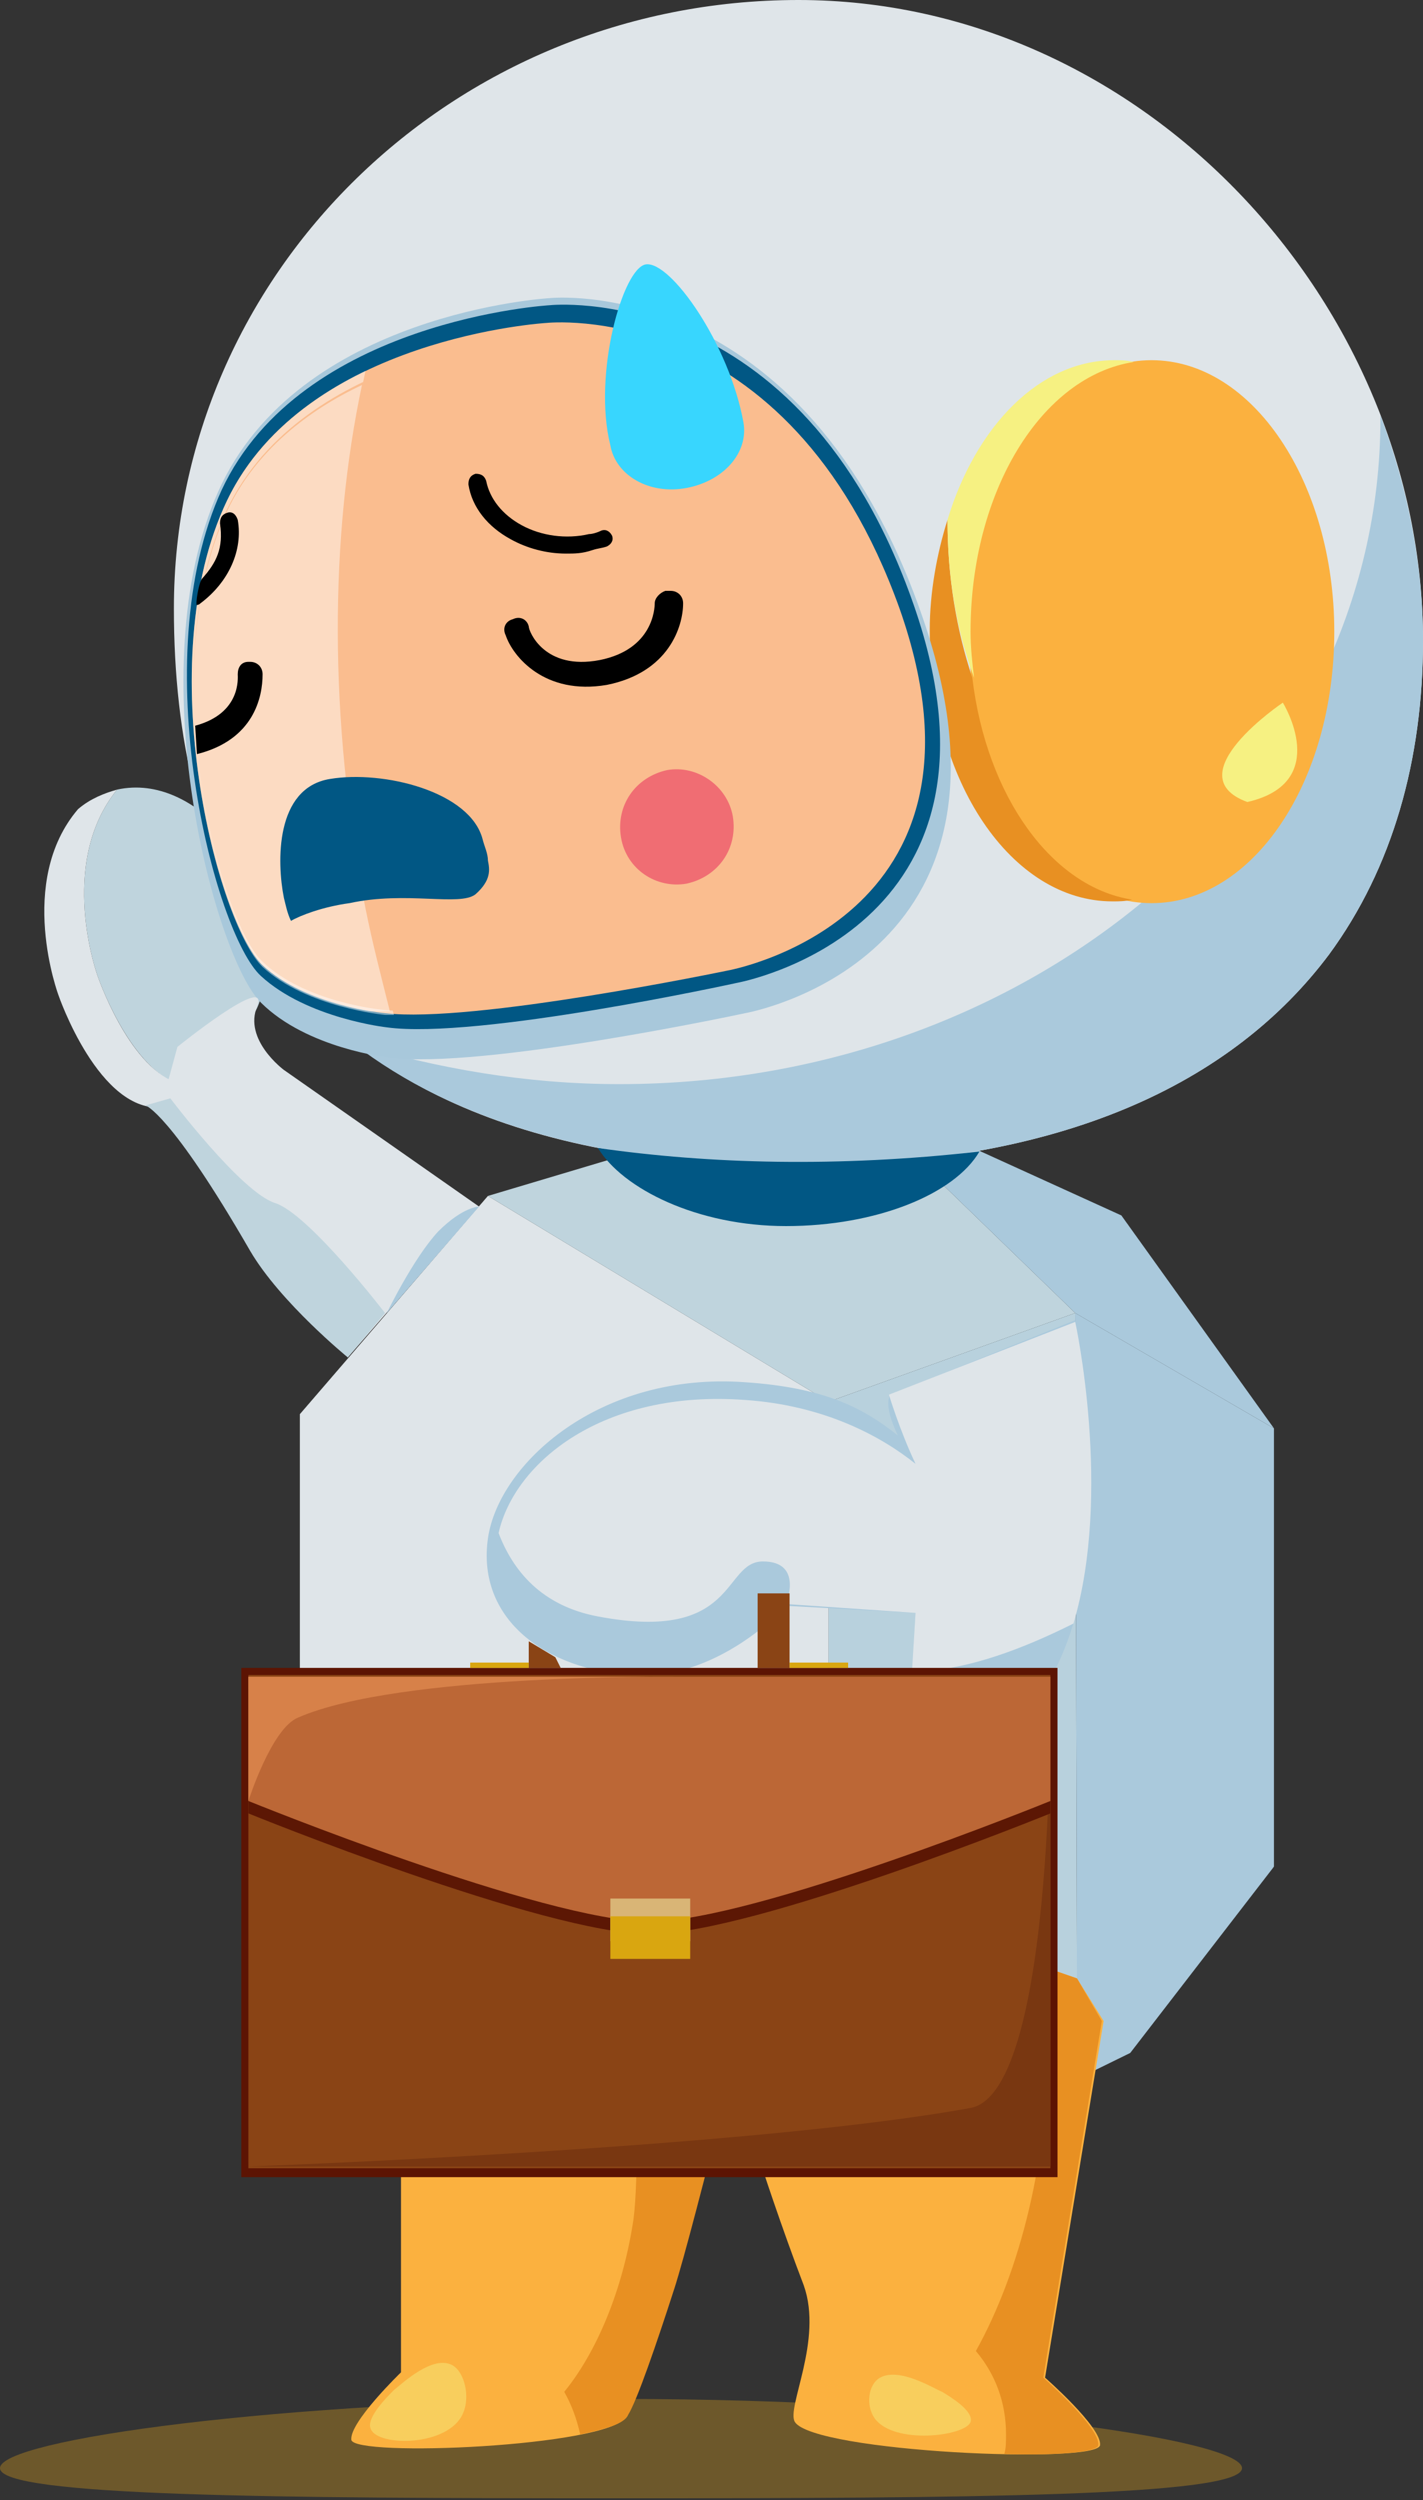 <?xml version="1.0" encoding="utf-8"?>
<!-- Generator: Adobe Illustrator 19.0.0, SVG Export Plug-In . SVG Version: 6.00 Build 0)  -->
<svg version="1.1" id="Layer_1" xmlns="http://www.w3.org/2000/svg" xmlns:xlink="http://www.w3.org/1999/xlink" x="0px" y="0px"
	 viewBox="0 0 80.2 140.9" style="enable-background:new 0 0 80.2 140.9;" xml:space="preserve">
<rect x="0" y="0" width="80.2" height="140.9" fill="#333333" stroke="none"/>
<style type="text/css">
	.st0{fill:#6D582B;}
	.st1{fill:#FBB13F;}
	.st2{fill:#E89022;}
	.st3{fill:#F8CE5D;}
	.st4{fill:#DFE5E9;}
	.st5{fill:#BFD4DD;}
	.st6{fill:#AAC9DC;}
	.st7{fill:#B8D1DD;}
	.st8{fill:#F6F182;}
	.st9{fill:#015784;}
	.st10{fill:#A8C8DB;}
	.st11{fill:#FABD8F;}
	.st12{opacity:0.45;}
	.st13{clip-path:url(#XMLID_45_);}
	.st14{clip-path:url(#XMLID_47_);fill:#FFFFFF;}
	.st15{clip-path:url(#XMLID_48_);fill:#FFFFFF;}
	.st16{fill:#F06D73;}
	.st17{fill:#38D6FE;}
	.st18{fill:#5C1403;}
	.st19{fill:#8A4415;}
	.st20{fill:#793711;}
	.st21{fill:#5C1704;}
	.st22{fill:#BC6736;}
	.st23{fill:#D9B576;}
	.st24{fill:#D9A610;}
	.st25{fill:#D78149;}
</style>
<path id="XMLID_103_" class="st0" d="M0,139.1c0,1.6,15.7,1.7,35,1.7c19.3,0,35-0.1,35-1.7c0-1.6-15.7-3.9-35-3.9
	C15.7,135.3,0,137.5,0,139.1"/>
<path id="XMLID_102_" class="st1" d="M28.8,113.1l-6.2-1.4l0,2.5l0,19.5c0,0-2.9,2.8-2.8,3.8c0.1,1,14.5,0.4,15.5-1.3
	c0.5-0.8,1.6-4,2.6-7.1c1.1-3.4,4.6-17.3,4.6-17.3L28.8,113.1z"/>
<path id="XMLID_101_" class="st2" d="M35.7,125.1c-0.6,4-2.1,7.5-3.9,9.7c0.4,0.7,0.7,1.5,0.9,2.4c1.4-0.3,2.5-0.6,2.7-1.1
	c0.5-0.8,1.6-4,2.6-7.1c1.1-3.4,5-19.4,5-19.4l-7.3,5.6C35.9,117.2,36,122.9,35.7,125.1"/>
<path id="XMLID_100_" class="st3" d="M20.9,136.9c0.4,1,4.4,1,5.2-0.9c0.4-0.9,0.1-2.3-0.6-2.7c-1.1-0.6-2.8,1-3.3,1.4
	C21.8,135.1,20.6,136.3,20.9,136.9"/>
<polygon id="XMLID_99_" class="st4" points="16.9,79.7 27.5,67.4 46.7,79 46.7,104.6 27.3,118 23,116.9 16.9,105.3 "/>
<polygon id="XMLID_98_" class="st5" points="60.6,74 47.6,61.4 27.5,67.4 46.7,79 "/>
<polygon id="XMLID_97_" class="st6" points="71.8,80.5 60.6,74 47.6,61.4 63.2,68.5 "/>
<polygon id="XMLID_96_" class="st5" points="48.2,123.3 27.3,118 46.7,104.6 58.4,110.8 "/>
<polygon id="XMLID_95_" class="st6" points="63.7,115.7 48.2,123.3 58.4,110.8 71.8,105.2 "/>
<polygon id="XMLID_94_" class="st7" points="60.7,111.5 60.6,74 46.7,79 46.7,104.6 58.4,110.8 "/>
<polygon id="XMLID_93_" class="st6" points="71.8,105.2 71.8,80.5 60.6,74 60.7,111.5 "/>
<path id="XMLID_92_" class="st1" d="M60.7,111.5l-2.3-0.8l-2.5-0.7L42.9,122c0,0,1.1,3.4,2.4,6.8c1.1,3.1-1,6.9-0.5,7.7
	c1.1,1.7,17.1,2.4,17.2,1.3c0.1-1-3.1-3.8-3.1-3.8l3.3-20.1L60.7,111.5z"/>
<path id="XMLID_91_" class="st2" d="M60.7,111.5l-2.3-0.8c0.5,0.7,0.7,3.1,0.7,4c0,7-1.6,13.3-4.1,17.8c1.1,1.3,1.7,2.9,1.7,4.7
	c0,0.4,0,0.8-0.1,1.1c2.9,0.1,5.3-0.1,5.3-0.5c0.1-1-3.1-3.8-3.1-3.8l3.3-20.1L60.7,111.5z"/>
<path id="XMLID_90_" class="st3" d="M54.7,136.5c-0.3,0.8-4.3,1.3-5.4-0.2c-0.5-0.7-0.4-1.9,0.3-2.3c1.1-0.6,3,0.6,3.5,0.8
	C53.6,135.1,54.9,135.9,54.7,136.5"/>
<path id="XMLID_89_" class="st4" d="M45,0c19.4,0,35.2,17.1,35.2,36.1c0,6.7-1.7,12.8-5.3,17.7c-5.4,7.2-15,11.9-29.9,11.9
	c-15.3,0-25-4.6-30.3-12.6c-3.4-5-4.9-11.4-4.9-18.8C9.8,15.4,25.5,0,45,0"/>
<path id="XMLID_88_" class="st6" d="M34.9,61.1c23.7,0,42.9-16.8,42.9-37.5c0-0.1,0-0.1,0-0.2c1.5,4,2.4,8.3,2.4,12.7
	c0,6.7-1.7,12.8-5.3,17.7c-5.4,7.2-15,11.9-29.9,11.9c-11.2,0-19.4-2.5-25.1-6.9C24.6,60.2,29.6,61.1,34.9,61.1"/>
<path id="XMLID_87_" class="st1" d="M54.6,35.6c0,8.4,4.6,15.3,10.3,15.3c5.7,0,10.3-6.8,10.3-15.3c0-8.4-4.6-15.3-10.3-15.3
	C59.2,20.3,54.6,27.2,54.6,35.6"/>
<path id="XMLID_86_" class="st2" d="M53.4,29.3C53.4,29.3,53.4,29.3,53.4,29.3c0,3.2,0.5,6.2,1.4,8.9c0.8,6.7,4.5,11.8,9,12.5
	c-0.4,0.1-0.7,0.1-1.1,0.1c-5.7,0-10.3-6.8-10.3-15.3C52.4,33.4,52.8,31.2,53.4,29.3"/>
<path id="XMLID_85_" class="st8" d="M53.4,29.3c1.6-5.3,5.2-9,9.4-9c0.4,0,0.7,0,1.1,0.1c-5.2,0.8-9.2,7.3-9.2,15.2
	c0,0.9,0.1,1.8,0.2,2.6C53.9,35.5,53.4,32.5,53.4,29.3C53.4,29.3,53.4,29.3,53.4,29.3"/>
<path id="XMLID_84_" class="st8" d="M72.3,39.6c0,0,2.8,4.5-2,5.6C66.2,43.7,72.3,39.6,72.3,39.6"/>
<path id="XMLID_83_" class="st5" d="M5.5,55c0,0,1.7,5,4.5,6.1c0.7-1.1,2-2.5,3.6-3.3c2.7-1.4,0.7-9.6-1.1-11
	C11,45.2,8.9,44,6.6,44.5C3.2,48.7,5.5,55,5.5,55"/>
<path id="XMLID_82_" class="st9" d="M44.3,69.1c-5,0-9.2-2.1-10.6-4.4c6.3,0.9,13.5,1.1,21.5,0.2C53.8,67.3,49.4,69.1,44.3,69.1"/>
<path id="XMLID_81_" class="st10" d="M21.9,59.6c0,0-4.6-0.5-7.2-3.1c-2.6-2.6-6.9-18.7-2.4-28.8C16.8,17.6,31,16.8,31,16.8
	s14.3-1.5,21,18c6.7,19.4-10,22.3-10,22.3S27.1,60.3,21.9,59.6"/>
<path id="XMLID_80_" class="st9" d="M21.8,57.9c0,0-4.5-0.5-7.1-2.9c-2.6-2.4-6.6-17.8-2.2-27.4C17,18,31,17.2,31,17.2
	s14.1-1.5,20.5,16.9s-10,21.3-10,21.3S26.9,58.6,21.8,57.9"/>
<path id="XMLID_79_" class="st11" d="M21.7,57.1c0,0-4.4-0.4-6.9-2.7c-2.5-2.3-6.4-17-2-26.2c4.4-9.2,18-10,18-10
	s13.6-1.5,19.9,16.1c6.2,17.6-9.7,20.4-9.7,20.4S26.6,57.7,21.7,57.1"/>
<g id="XMLID_73_" class="st12">
	<g id="XMLID_74_">
		<defs>
			<rect id="XMLID_75_" x="10.8" y="20.9" width="11.4" height="36.3"/>
		</defs>
		<clipPath id="XMLID_45_">
			<use xlink:href="#XMLID_75_"  style="overflow:visible;"/>
		</clipPath>
		<g id="XMLID_76_" class="st13">
			<defs>
				<rect id="XMLID_77_" x="10.8" y="20.9" width="11.4" height="36.3"/>
			</defs>
			<clipPath id="XMLID_47_">
				<use xlink:href="#XMLID_77_"  style="overflow:visible;"/>
			</clipPath>
			<path id="XMLID_78_" class="st14" d="M12.8,28.2c1.7-3.5,4.7-5.8,7.8-7.3c-1.9,8.7-1.9,19.3,0.2,30.3c0.4,2.1,0.9,4.1,1.4,6
				c-0.2,0-0.4,0-0.5,0c0,0-4.4-0.4-6.9-2.7C12.3,52.1,8.4,37.4,12.8,28.2"/>
		</g>
	</g>
</g>
<path id="XMLID_72_" class="st4" d="M9.9,61C7.2,60,5.5,55,5.5,55s-2.3-6.3,1.1-10.5c-0.7,0.2-1.5,0.5-2.2,1.1
	c-3.5,4.1-1.1,10.5-1.1,10.5s2.3,6.7,5.9,6.3C9.1,62.3,9.4,61.8,9.9,61"/>
<path id="XMLID_71_" class="st6" d="M60.6,74.4c0,0,3.4,15.4-2.9,22.3c-6.3,6.9-13.2,1.2-13.2,1.2l6.9-3.3l0.2-3.7l-7.3-0.4
	c0,0-3.9,4.4-9,3.9c-5.1-0.5-8.4-3.5-7.8-7.7c0.6-4.2,6.3-9.4,14.5-8.8c4.4,0.3,6.6,1.4,8.6,3c-0.9-1.9-0.4-2.3-0.4-2.3L60.6,74.4z"
	/>
<path id="XMLID_70_" class="st4" d="M33.7,91.1c7.9,1.5,7-3.1,9.3-3.1c2.3,0,1.3,2.4,1.3,2.4l7.3,0.5l-0.2,3.3
	c3.1,0,6.5-1.4,9.1-2.7c2.2-7.4,0.1-17,0.1-17l-10.5,4.1c0,0,0.6,2,1.5,3.9c-2-1.6-5.2-3.3-9.6-3.6c-8-0.6-13,3.5-13.9,7.5
	C28.9,88.5,30.5,90.5,33.7,91.1"/>
<path id="XMLID_69_" class="st4" d="M9.1,62.3l10.5,14.2L27,68l-11-7.7c0,0-2.3-1.7-1.5-3.6c0.7-1.9-4.5,2.3-4.5,2.3L9.1,62.3z"/>
<path id="XMLID_68_" class="st5" d="M19.6,76.5c0,0-3.8-3.1-5.5-6c-4.5-7.8-5.9-8.2-5.9-8.2l1.4-0.4c0,0,4,5.3,5.9,5.9
	s6.2,6.2,6.2,6.2L19.6,76.5z"/>
<path id="XMLID_67_" class="st6" d="M27,68l-5.2,6c0,0,1.5-3.1,2.9-4.6C26.1,68,27,68,27,68z"/>
<path id="XMLID_66_" class="st11" d="M21.5,56.9c0,0-4.3-0.4-6.7-2.7c-2.4-2.2-6.2-16.5-2-25.5c4.3-9,17.5-9.8,17.5-9.8
	s13.3-1.4,19.3,15.7c6.1,17.1-9.5,19.9-9.5,19.9S26.3,57.5,21.5,56.9"/>
<g id="XMLID_62_" class="st12">
	<g id="XMLID_63_">
		<defs>
			<rect id="XMLID_64_" x="10.9" y="21.7" width="11.1" height="35.3"/>
		</defs>
		<clipPath id="XMLID_48_">
			<use xlink:href="#XMLID_64_"  style="overflow:visible;"/>
		</clipPath>
		<path id="XMLID_65_" class="st15" d="M12.8,28.8c1.6-3.4,4.6-5.7,7.6-7.1c-1.8,8.5-1.9,18.8,0.2,29.5c0.4,2,0.9,3.9,1.4,5.9
			c-0.2,0-0.4,0-0.5,0c0,0-4.3-0.4-6.7-2.7C12.4,52,8.6,37.8,12.8,28.8"/>
	</g>
</g>
<path id="XMLID_61_" class="st16" d="M41.3,46c0.3,1.8-0.8,3.4-2.6,3.8C37,50.1,35.3,49,35,47.2c-0.3-1.8,0.8-3.4,2.6-3.8
	C39.3,43.1,41,44.3,41.3,46"/>
<path id="XMLID_60_" d="M11,40.9c2.6-0.7,2.4-2.7,2.4-2.9c0-0.4,0.2-0.7,0.6-0.7c0,0,0.1,0,0.1,0c0.4,0,0.7,0.3,0.7,0.7
	c0,1.3-0.5,3.7-3.7,4.5L11,40.9z"/>
<path id="XMLID_59_" d="M37.5,33.3c-0.3,0.1-0.6,0.4-0.6,0.7c0,0.3-0.1,2.6-3.1,3.2c0,0,0,0,0,0c-3.1,0.6-4-1.6-4-1.9
	c-0.1-0.4-0.5-0.6-0.9-0.4c-0.4,0.1-0.6,0.5-0.4,0.9c0.4,1.2,2.2,3.4,5.7,2.8c0,0,0,0,0,0c3.5-0.7,4.3-3.3,4.3-4.6
	c0-0.4-0.3-0.7-0.7-0.7C37.6,33.3,37.5,33.3,37.5,33.3"/>
<path id="XMLID_58_" class="st9" d="M16.4,51.9c-0.2-0.4-0.3-0.9-0.4-1.3c-0.4-2-0.5-6.2,2.6-6.7c3-0.5,7.9,0.7,8.6,3.4
	c0.1,0.4,0.3,0.8,0.3,1.2c0.1,0.5,0.2,1.1-0.7,1.9c-0.9,0.7-3.9-0.2-7.1,0.5C18.2,51.1,16.9,51.6,16.4,51.9"/>
<path id="XMLID_57_" d="M11.1,34.1c-0.1,0,0.1-1.3,0.3-1.5c0.8-0.9,1.2-1.7,1-3.1c0-0.3,0.1-0.5,0.4-0.6c0.3-0.1,0.5,0.1,0.6,0.4
	c0.3,1.7-0.5,3.5-2.1,4.7c-0.1,0.1-0.2,0.1-0.3,0.1"/>
<path id="XMLID_56_" d="M31.9,31.2c-1.1,0-2.2-0.3-3.1-0.8c-1.3-0.7-2.2-1.8-2.4-3.1c0-0.3,0.1-0.5,0.4-0.6c0.3,0,0.5,0.1,0.6,0.4
	c0.2,1,0.9,1.9,2,2.5c1.1,0.6,2.5,0.8,3.8,0.5c0.2,0,0.5-0.1,0.7-0.2c0.3-0.1,0.5,0.1,0.6,0.3c0.1,0.3-0.1,0.5-0.3,0.6
	c-0.3,0.1-0.5,0.1-0.8,0.2C32.8,31.2,32.4,31.2,31.9,31.2"/>
<path id="XMLID_55_" class="st17" d="M41.9,23.8c0.3,1.7-1.1,3.3-3.2,3.7c-2.1,0.4-4-0.7-4.3-2.4c-1-4,0.7-10,2-10.2
	C37.8,14.7,41.1,19.4,41.9,23.8"/>
<g id="XMLID_5_">
	<rect id="XMLID_52_" x="13.6" y="94" class="st18" width="46" height="28.7"/>
	<rect id="XMLID_49_" x="14" y="94.4" class="st19" width="45.2" height="27.8"/>
	<path id="XMLID_46_" class="st20" d="M59.2,94.4c0,0,0.4,23.5-4.5,24.4c-12.6,2.3-40.7,3.3-40.7,3.3h45.2V94.4z"/>
	<path id="XMLID_43_" class="st21" d="M59.2,102.2c0,0-16.7,6.8-22.6,6.8S14,102.2,14,102.2v-7h45.2V102.2z"/>
	<path id="XMLID_40_" class="st22" d="M59.2,101.5c0,0-16.7,6.8-22.6,6.8S14,101.5,14,101.5v-7h45.2V101.5z"/>
	<rect id="XMLID_37_" x="34.4" y="107" class="st23" width="4.5" height="2.4"/>
	<rect id="XMLID_34_" x="42.7" y="89.8" class="st19" width="1.8" height="4.2"/>
	<polygon id="XMLID_31_" class="st19" points="29.8,92.5 31.3,93.4 31.6,94 29.8,94 	"/>
	<rect id="XMLID_27_" x="34.4" y="108" class="st24" width="4.5" height="2.4"/>
	<rect id="XMLID_7_" x="44.5" y="93.7" class="st24" width="3.3" height="0.3"/>
	<rect id="XMLID_6_" x="26.5" y="93.7" class="st24" width="3.3" height="0.3"/>
</g>
<path id="XMLID_2_" class="st25" d="M14,101.5v-7l24.3,0c0,0-15.8-0.2-21.5,2.3C15.3,97.4,14,101.5,14,101.5z"/>
</svg>
